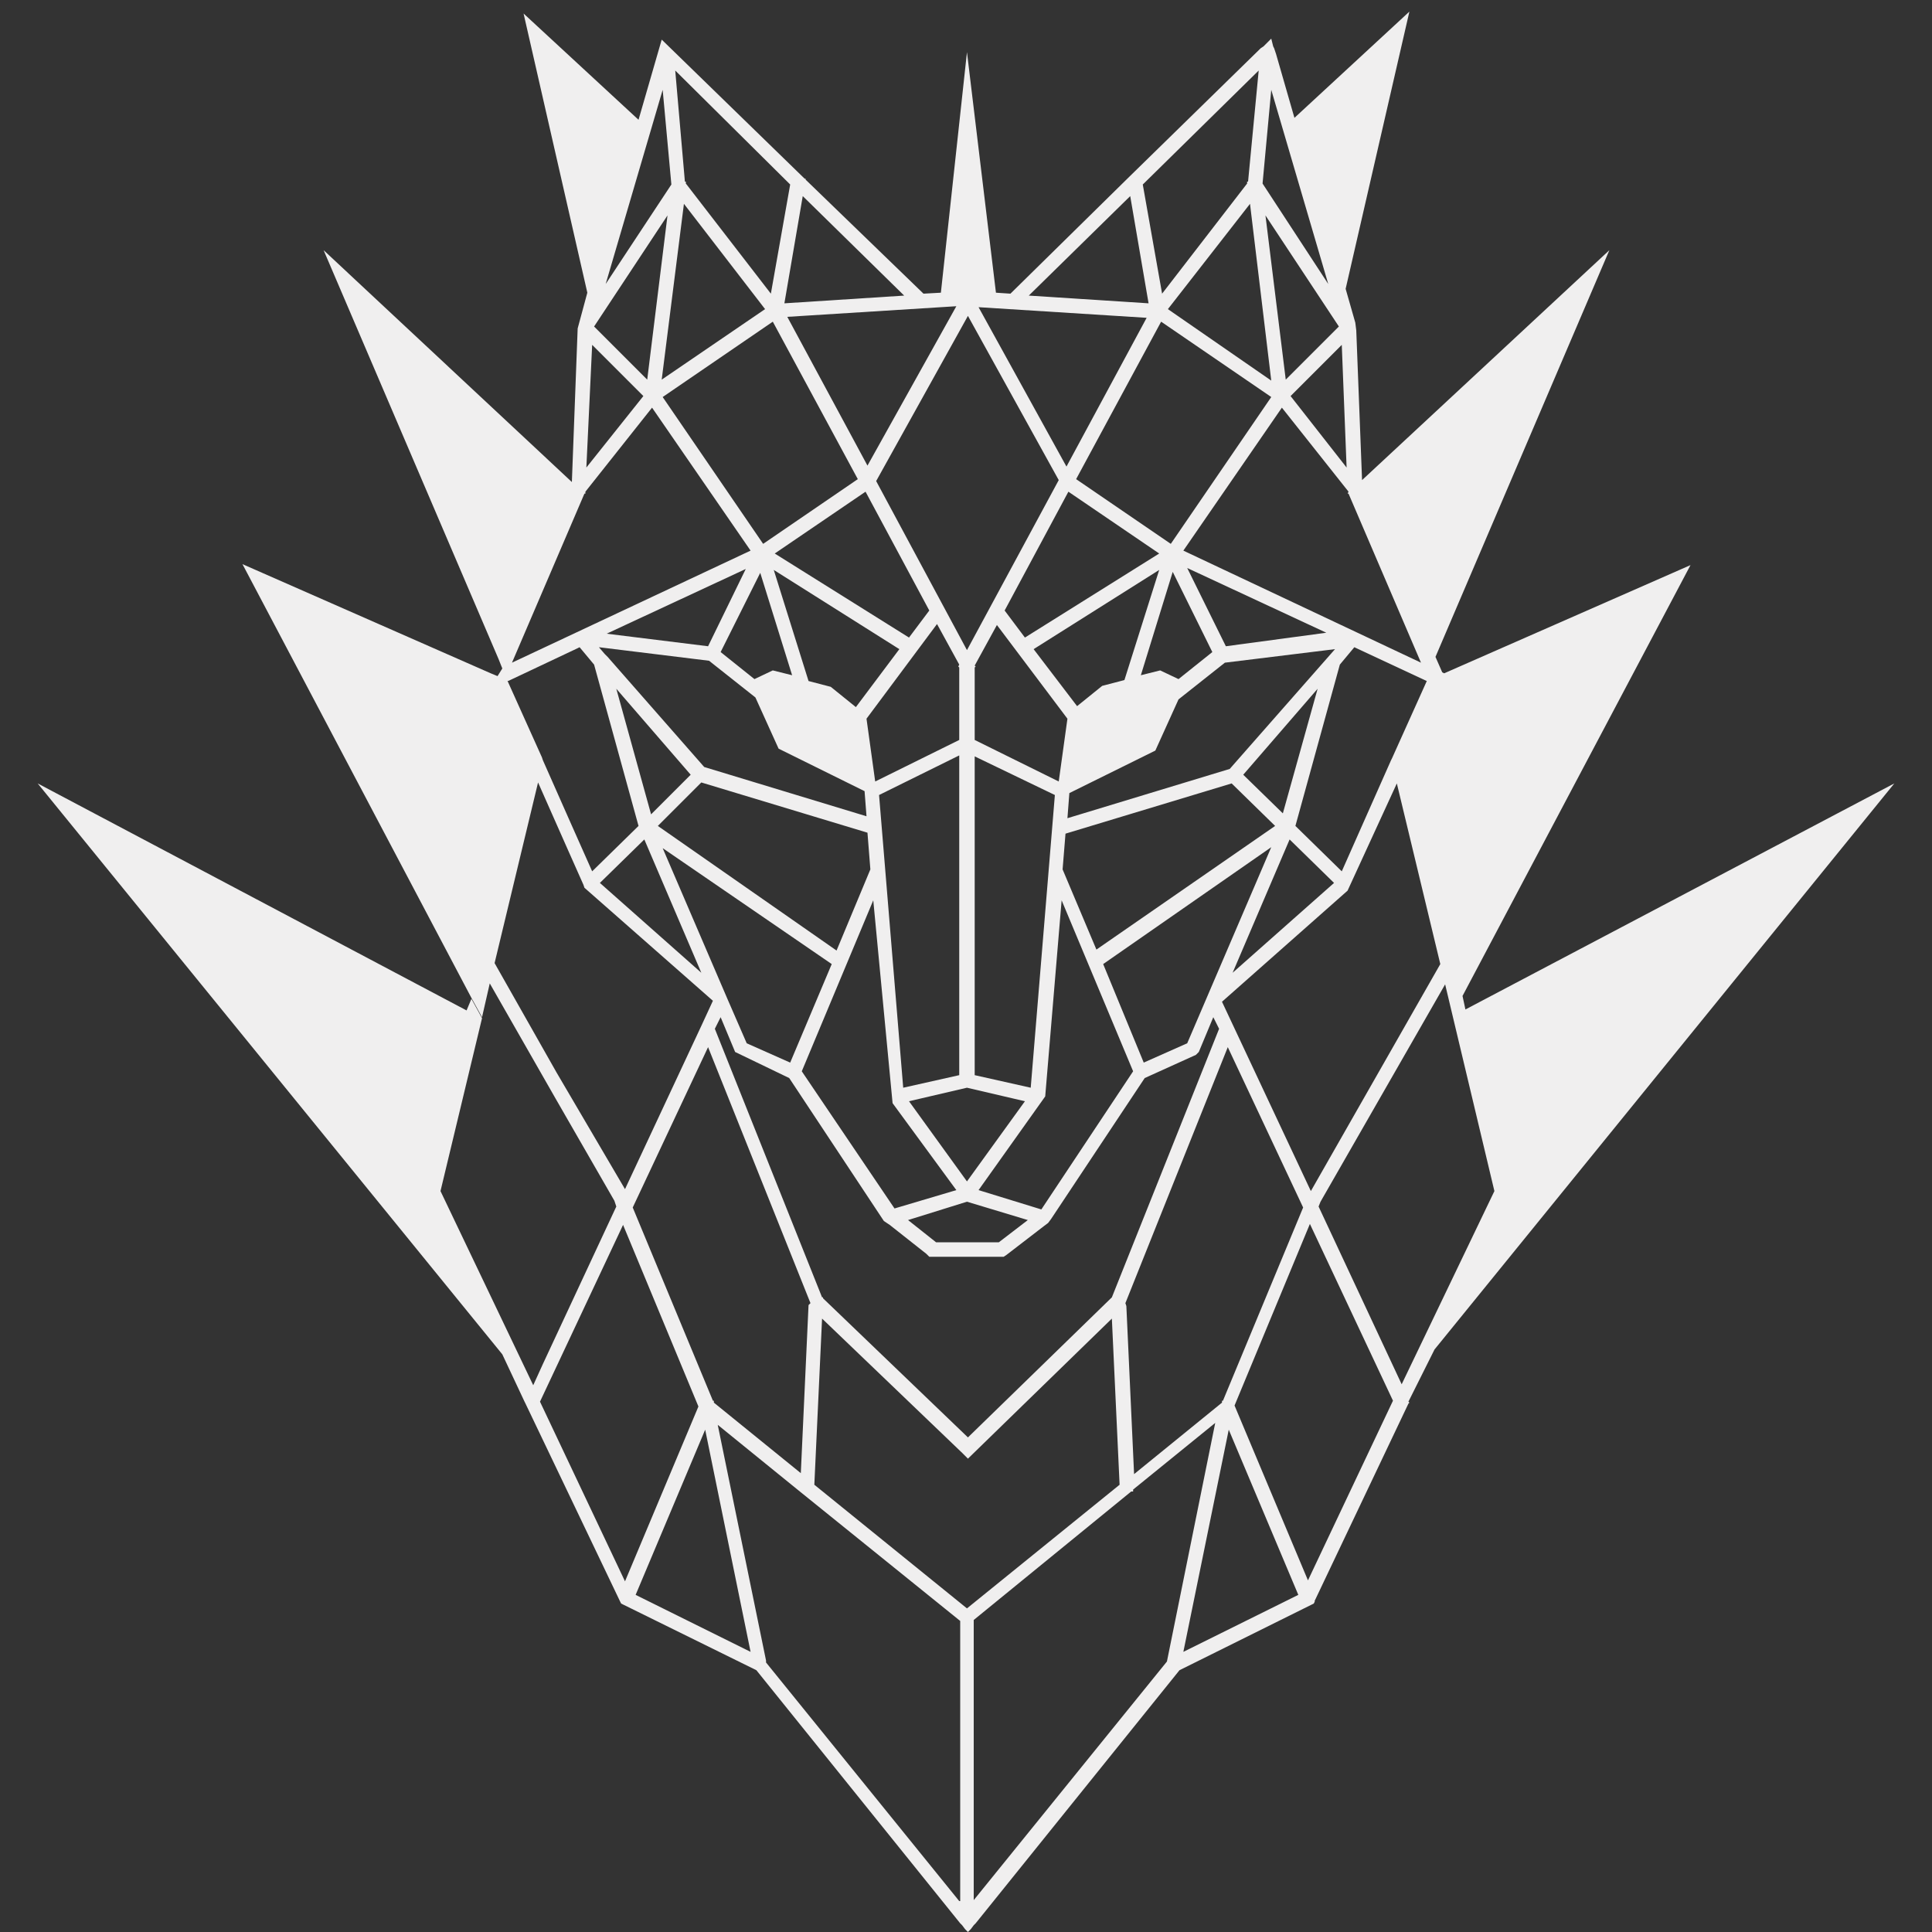 <?xml version="1.0" encoding="utf-8"?>
<!-- Generator: Adobe Illustrator 22.0.1, SVG Export Plug-In . SVG Version: 6.00 Build 0)  -->
<svg version="1.1" id="Capa_1" xmlns="http://www.w3.org/2000/svg" xmlns:xlink="http://www.w3.org/1999/xlink" x="0px" y="0px"
	 viewBox="0 0 200 200" style="enable-background:new 0 0 200 200;" xml:space="preserve">
<rect x="0" y="0" width="200" height="200" fill="#333333" stroke="none"/>
<style type="text/css">
	.st0{fill:#F0EFEF;}
</style>
<g>
	<path class="st0" d="M148.5,139.7l47.6-58.6l-44.4,23.4l-0.3-1.4l23.6-44.6l-25.5,11.2l0,0l-0.2-0.1l-0.7-1.6l18-42.1L141,49.7
		l-0.6-15.5l-0.1-0.8l-1-3.5l6.6-28.7L134,12.2l-1.9-6.6l0,0l0,0L132,5.3L131.9,5l-0.1-0.2L131.6,4l-0.5,0.5l-0.3,0.3L130.5,5
		l-0.1,0.1l0,0l0,0l-13.6,13.3l-12.2,12l-1.5-0.1l-3-24.9l-2.7,24.9l-1.8,0.1L83.4,18.6l0-0.1l-0.1,0L68.5,4.1l-2.4,8.3l-11.9-11
		l6.6,28.9l-1,3.7l-0.6,15.9l-25.7-24l18.1,42.3l0.4,1l-0.5,0.8l1.1,0.5l7.2-3.4l0.2-0.1l1.5,1.8l4.6,16.7l0,0l0,0l0,0l-4.8,4.7
		l-2.4-5.4l-2.7-6.1l-0.1-0.3l-3.6-8l-1.7-0.7L25.1,58.4l23.7,44.9l1.1,2l0.8-3.5l6.8,11.9l6.1,10.6l0.2,0.6l-7.6,16.3l-1,2.2
		l-9.6-20.1l4.3-17.9l-1.1-2l-0.5,1.2L3.9,81.1L52,140.2l2.3,4.9l0.1,0.2l9.8,20.5l0.1,0.2l13.8,6.8l0.2,0.1l0,0l21.1,26.2l0.2,0.2
		l0.3,0.4l0.3,0.3l0.3-0.3l0.3-0.4l0.2-0.2l21.1-26.2l13.7-6.8l0.2-0.1l0.1-0.2l0-0.1l0.1-0.2l9.6-20.2l0.1-0.1l-0.1-0.1
		L148.5,139.7z M85.1,134.3L74,106.5l0.6-1.2l1.5,3.6l5.6,2.7l9.6,14.5l0.2,0.3l0.6,0.4l3.8,3l0.3,0.3h0.4h3h1h2.9h0.4l0.3-0.2
		l3.9-3l0.4-0.3l0.3-0.4l9.7-14.6l5.3-2.4l0.3-0.3l1.5-3.6l0.6,1.2l-11.1,27.8l-14.9,14.5l-15-14.4l0-0.1L85.1,134.3z M83.7,135.1
		l-0.8,17.4l-9-7.3l0-0.2l-0.1,0l-8.3-20l7.8-16.6l10.6,26.5L83.7,135.1L83.7,135.1z M78.7,59.3L82,69.9l-2-0.5l-1.9,0.9l-3.5-2.8
		L78.7,59.3z M73.3,66.9l-10.5-1.3l14.4-6.7L73.3,66.9z M144,78.7l-5.1,11.5l-4.8-4.7l0,0l0,0l0,0l4.6-16.7l1.5-1.8l7.5,3.5l-3.6,8
		L144,78.7z M122.9,108l-4.5,2l-4.2-10.2l17.4-12.1L122.9,108z M100.9,68.9l2.3-4.2l7.3,9.7l-0.9,6.5l-8.7-4.3v-7.5L101,69
		L100.9,68.9z M107,67.2l13-8.2l-3.6,11.4l-2.3,0.6l-2.6,2.1L107,67.2z M132,85.5l-18.5,12.8L110,90l0.3-3.7l17.2-5.2L132,85.5z
		 M128.7,80.2l7.7-8.9l-3.6,12.9L128.7,80.2z M109.2,82.3l-2.5,30.3l-5.8-1.3v-33L109.2,82.3z M106.1,114l-6,8.3l-6-8.3l6-1.4
		L106.1,114z M99.3,111.3l-5.8,1.3L91,82.3l8.3-4.1V111.3z M92.4,114.2l6.6,9l-6.4,1.9L83,110.9l7.4-17.7L92.4,114.2z M100.1,124.4
		l6.3,1.9l-3,2.3h-2.7h-1h-2.8l-2.9-2.3L100.1,124.4z M101.3,123.2l6.9-9.7l1.7-20.3l7.4,17.7l-9.5,14.3L101.3,123.2z M133.5,86.9
		l4.6,4.5l-10.5,9.3L133.5,86.9z M127.3,79.6l-16.8,5.1l0.2-2.6l8.9-4.4l2.4-5.3l4.8-3.8l11.4-1.4L127.3,79.6z M126.9,66.9l-4-8.1
		l14.4,6.7L126.9,66.9z M125.5,67.5l-3.5,2.8l-1.9-0.9l-2,0.5l3.3-10.7L125.5,67.5z M121.2,56.3l-9.8-6.7l8.8-16.3l11.4,7.8
		L121.2,56.3z M120,57.3L106.1,66l-2.1-2.8l6.6-12.3L120,57.3z M100.1,67.3l-9.4-17.5l9.5-17.1l9.4,17L100.1,67.3z M96.2,63.2
		L94.1,66l-13.9-8.7l9.4-6.4L96.2,63.2z M79,56.3L68.6,41.1L80,33.3l8.8,16.3L79,56.3z M80.1,59l13,8.2l-4.5,6L86,71.1l-2.3-0.6
		L80.1,59z M97,64.6l2.3,4.2L99.2,69l0.1,0.1v7.5l-8.7,4.3l-0.9-6.5L97,64.6z M90.1,90l-3.5,8.4L68.1,85.5l4.5-4.5l17.2,5.2L90.1,90
		z M86.1,99.8L81.8,110l-4.5-2l-2-4.6l-6.7-15.6L86.1,99.8z M116.5,134.9l10.6-26.5l7.8,16.6l-8.3,20l-0.1,0l0,0.2l-9.1,7.4
		l-0.8-17.4L116.5,134.9L116.5,134.9z M126.5,103.7l13-11.5l5.1-11.1l4.5,18.7l-13.4,23.5L126.5,103.7z M139.5,51.1l0.1,0l7.5,17.5
		L122.5,57l10.2-14.8l6.9,8.7L139.5,51.1z M138.6,33.8l-5.5,5.5l-2.1-17L138.6,33.8z M133.6,41l5.3-5.3l0.5,12.7L133.6,41z
		 M131.6,9.3l5.9,20.1L130.7,19L131.6,9.3z M131.6,39.4L120.9,32l8.5-10.9L131.6,39.4z M130.3,7.3l-1.1,11.5l-0.1,0l0,0.2l-8.8,11.4
		l-2-11.3L130.3,7.3z M117,20.3l1.9,11.1l-12.4-0.8L117,20.3z M118.7,32.9l-8.3,15.4l-9.1-16.5L118.7,32.9z M99,31.7l-9.2,16.5
		l-8.3-15.4L99,31.7z M93.6,30.6l-12.4,0.8l1.9-11.1L93.6,30.6z M81.8,19.1l-2,11.3L71,19l0-0.2l-0.1,0L69.9,7.3L81.8,19.1z
		 M70.8,21.1L79.2,32l-10.7,7.3L70.8,21.1z M68.6,9.3l0.9,9.8l-6.8,10.3L68.6,9.3z M69.1,22.3l-2.1,17l-5.5-5.5L69.1,22.3z
		 M61.3,35.7l5.3,5.3l-5.9,7.4L61.3,35.7z M53,68.6l7.5-17.5l0.1,0l0-0.2l6.9-8.7L77.7,57L53,68.6z M62.6,67.7L62,67l11.4,1.4
		l4.8,3.8l2.4,5.3l8.9,4.4l0.2,2.6l-16.8-5.1L62.9,68L62.6,67.7z M63.8,71.3l7.7,8.9l-4.1,4.1L63.8,71.3z M66.7,86.9l5.9,13.8
		l-10.5-9.3L66.7,86.9z M57.6,111l-6.4-11.3l4.5-18.7l3.1,7l1.6,3.6l0.1,0.3l13.3,11.7l-1.2,2.6l-7.9,16.9L57.6,111z M55.9,145.1
		l8.6-18.3l7.8,18.8l-7.6,18.1L55.9,145.1z M65.8,165.1l7.2-17.1l4.7,23L65.8,165.1z M99.3,196.8l-20-24.7l0,0l0-0.2l-5-24.4
		l8.5,6.9l0,0l0,0l16.6,13.4V196.8z M100.1,166.5l-15.8-12.8l0.8-17.2l14.5,13.9l0.6,0.6l14.9-14.5l0.8,17.2L100.1,166.5z
		 M120.8,172l-20,24.7v-29l16.3-13.3l0.2,0l0-0.2l8.5-6.9L120.8,172z M122.5,171l4.7-23l7.2,17.1L122.5,171z M135.4,163.6l-7.6-18.1
		l7.8-18.8l8.6,18.3L135.4,163.6z M145.1,143.3l-8.6-18.4l0.2-0.5l12.9-22.5l5.1,21.4L145.1,143.3z"/>
</g>
</svg>
